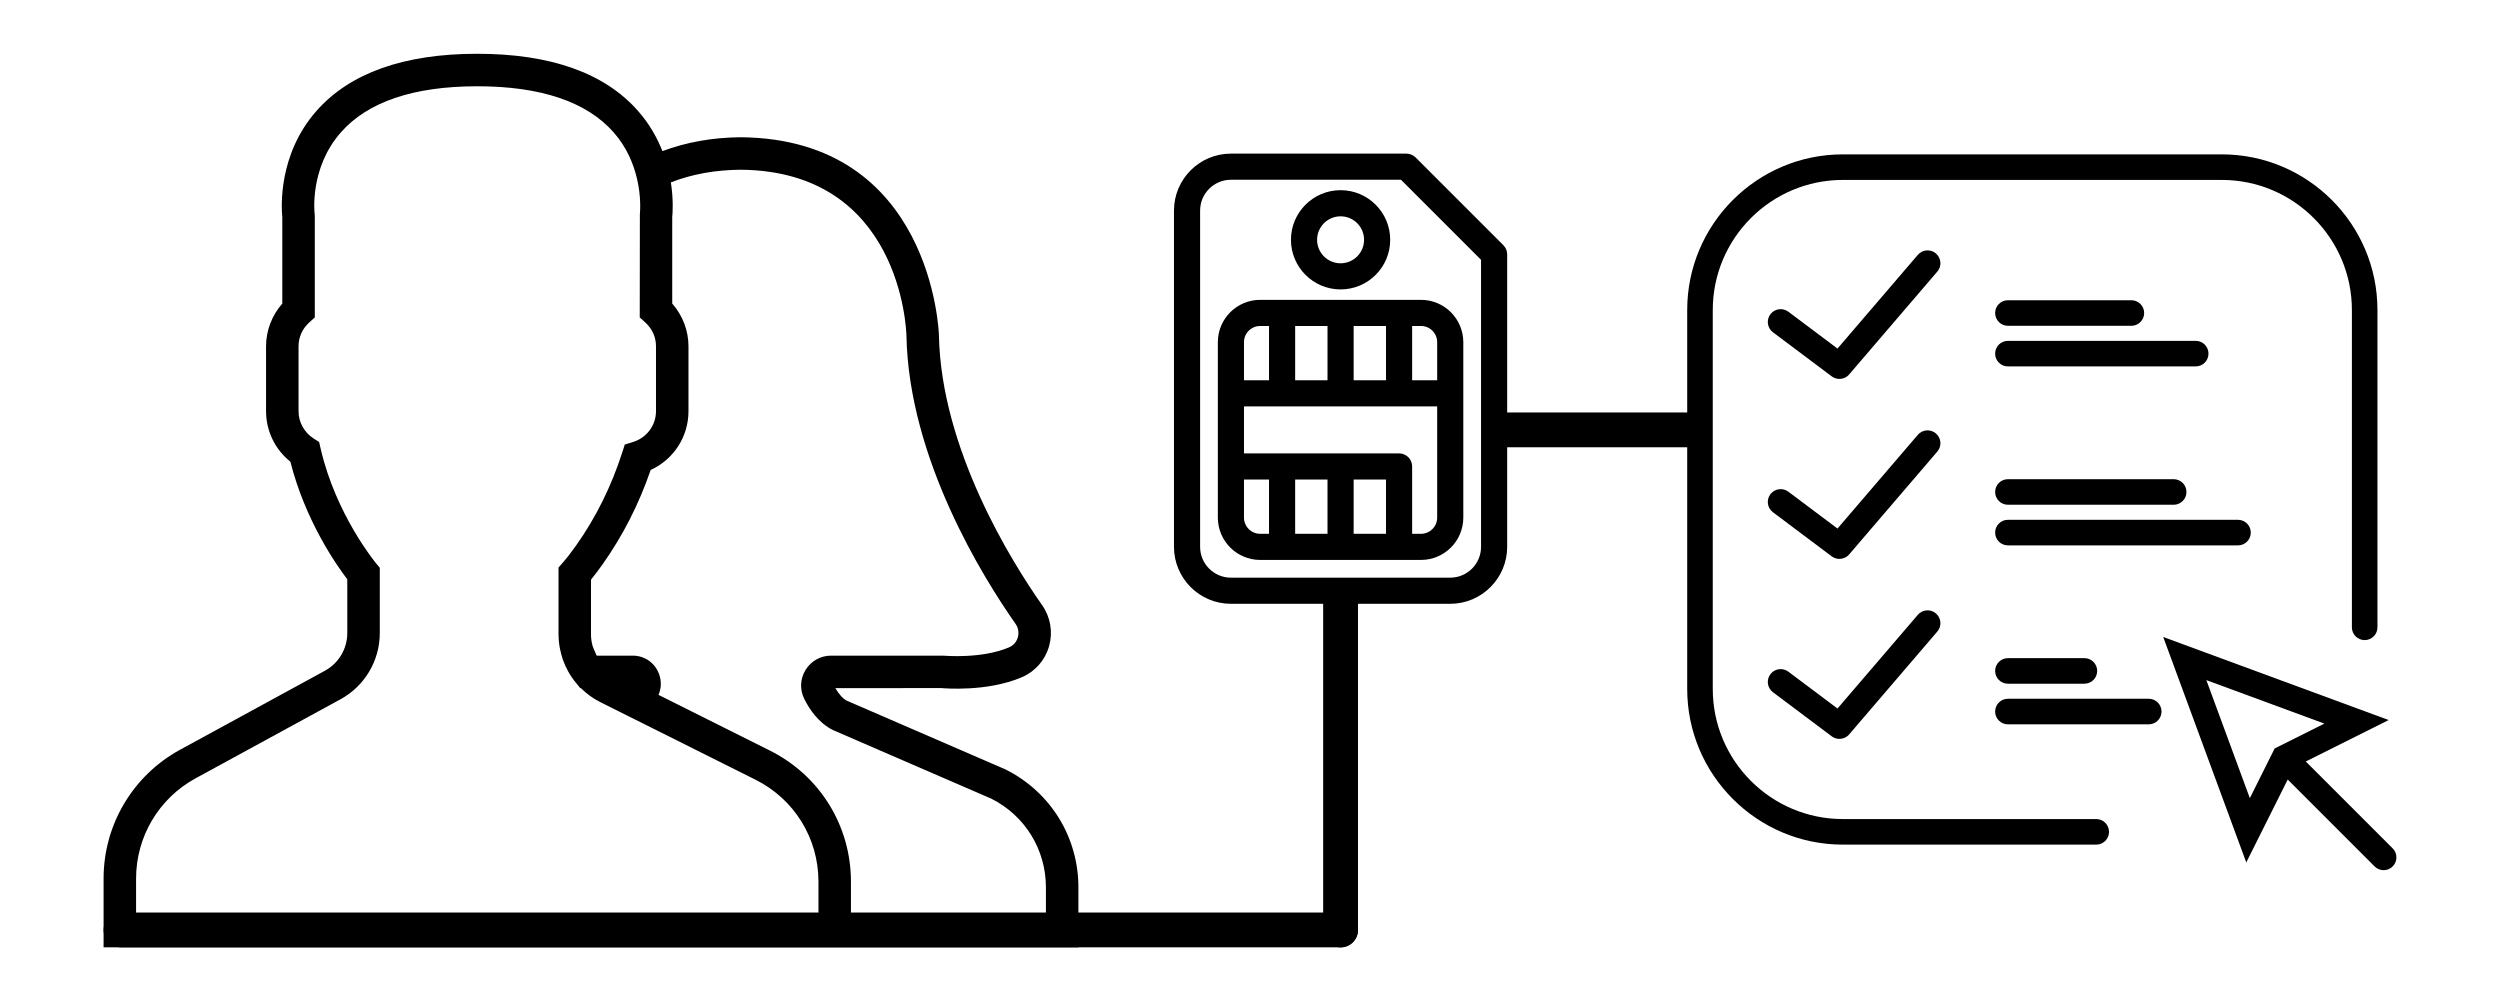 <?xml version="1.0" encoding="utf-8"?>
<!-- Generator: Adobe Illustrator 16.0.0, SVG Export Plug-In . SVG Version: 6.00 Build 0)  -->
<!DOCTYPE svg PUBLIC "-//W3C//DTD SVG 1.1//EN" "http://www.w3.org/Graphics/SVG/1.1/DTD/svg11.dtd">
<svg version="1.1" id="Capa_1" xmlns="http://www.w3.org/2000/svg" xmlns:xlink="http://www.w3.org/1999/xlink" x="0px" y="0px"
	 width="1846.5px" height="729.718px" viewBox="0 -9.718 1846.5 729.718" enable-background="new 0 -9.718 1846.5 729.718"
	 xml:space="preserve">
<g>
	<path d="M742.712,558.6l-117.275-50.796c-2.76-1.38-5.82-4.752-8.447-9.252l78.3-0.06c1.368,0.132,33.647,3.084,59.532-8.04
		c9.805-4.225,17.1-12.564,20.027-22.884c2.952-10.416,1.08-21.444-5.111-30.276c-22.381-31.848-74.616-115.068-76.248-199.476
		c-0.036-1.452-4.765-144.996-146.521-146.16c-20.868,0.168-40.164,3.708-57.721,10.236c-3.827-9.756-9.469-19.932-17.855-29.508
		C446.757,44.256,406.761,30,352.509,30c-54.253,0-94.248,14.256-118.896,42.36c-28.416,32.412-25.775,71.712-25.104,78.3v63.828
		c-7.68,8.748-12,19.944-12,31.5v48c0,14.604,6.637,28.224,17.965,37.308c10.991,43.524,33.996,76.32,42.035,86.844v39.708
		c0,11.616-6.336,22.272-16.523,27.841L132.933,544.08c-34.812,19.008-56.425,55.416-56.425,95.064V690h528.001h24h168v-44.364
		C796.509,608.532,775.893,575.196,742.712,558.6z M604.509,666H100.508v-26.855c0-30.853,16.824-59.209,43.908-73.969
		l107.053-58.392c17.916-9.78,29.04-28.536,29.04-48.924v-48.229l-2.797-3.336c-0.287-0.348-29.699-35.928-40.92-84.78l-1.092-4.752
		l-4.093-2.64c-6.947-4.488-11.101-12.012-11.101-20.124v-48c0-6.732,2.856-13.008,8.04-17.7l3.961-3.564V150l-0.108-1.572
		c-0.035-0.324-4.115-33.588,19.261-60.252C271.544,65.496,305.48,54,352.509,54c46.859,0,80.724,11.412,100.632,33.936
		c9.899,11.184,14.88,23.676,17.364,34.404c0.19,0.84,0.372,1.668,0.54,2.496c0.168,0.852,0.348,1.704,0.479,2.52
		c0.156,0.936,0.288,1.824,0.42,2.712c0.097,0.636,0.192,1.284,0.265,1.896c0.181,1.488,0.324,2.928,0.421,4.26
		c0.012,0.108,0.012,0.204,0.012,0.312c0.084,1.296,0.145,2.52,0.18,3.636c0,0.216,0,0.396,0.013,0.612
		c0.023,0.996,0.023,1.944,0.013,2.772c0,0.12,0,0.24,0,0.36c-0.048,2.82-0.24,4.5-0.24,4.536l-0.096,76.284l3.96,3.576
		c5.185,4.68,8.04,10.956,8.04,17.688v48c0,10.476-6.864,19.644-17.064,22.788l-5.976,1.836l-1.92,5.94
		c-8.028,24.972-19.465,48.034-34.008,68.556c-3.564,5.052-7.032,9.528-10.045,12.948l-2.987,3.406v49.5
		c0,3.036,0.3,6.014,0.768,8.94c0.097,0.624,0.265,1.224,0.385,1.848c0.469,2.412,1.093,4.776,1.859,7.08
		c0.181,0.54,0.372,1.058,0.576,1.598c0.937,2.508,2.028,4.932,3.3,7.26c0.145,0.264,0.276,0.54,0.42,0.804
		c1.74,3.072,3.744,5.988,6.048,8.676l2.736,3.372h0.468c4.116,4.058,8.845,7.584,14.221,10.272l114.637,57.312
		c28.739,14.354,46.584,43.226,46.584,75.35V666H604.509z M772.509,666h-144v-24.516c0-41.27-22.933-78.36-59.832-96.816
		l-82.296-41.16c2.027-4.632,2.292-9.936,0.516-15.048c-2.939-8.46-10.62-13.92-19.56-13.92h-26.604
		c-0.552-0.972-0.912-2.04-1.354-3.072c-0.602-1.38-1.31-2.734-1.704-4.188c-0.732-2.664-1.164-5.448-1.164-8.306v-40.57
		c2.748-3.36,5.64-7.188,8.628-11.412c14.868-21,26.784-44.376,35.447-69.588C497.518,329.639,508.51,312.9,508.51,294v-48
		c0-11.556-4.32-22.752-12-31.5v-63.828c0.312-3,0.983-12.828-1.009-25.668c15.456-6.072,32.771-9.204,51.479-9.36
		c118.093,0.972,122.4,117.732,122.521,122.652c1.765,90.996,56.952,179.124,80.604,212.784c2.028,2.88,2.641,6.504,1.668,9.924
		c-0.552,1.968-2.136,5.544-6.42,7.38c-20.16,8.677-47.508,6.216-48.912,6.156h-82.596c-7.716,0-14.748,3.924-18.816,10.488
		c-4.056,6.54-4.438,14.53-1.03,21.396c3.756,7.572,10.392,17.688,21.3,23.124l116.964,50.664
		c24.828,12.54,40.248,37.572,40.248,65.424V666H772.509z"/>
	<g>
		<g>
			<g>
				<path stroke="#000000" stroke-width="8.504" stroke-miterlimit="10" d="M1107.369,174.382l-64.801-64.8
					c-1.012-1.013-2.385-1.582-3.817-1.582H909.15c-20.866,0.024-37.774,16.934-37.799,37.8v248.399
					c0.022,20.867,16.933,37.776,37.799,37.801h162c20.867-0.023,37.776-16.934,37.801-37.799V178.2
					C1108.951,176.768,1108.381,175.395,1107.369,174.382z M1098.15,394.201c-0.018,14.904-12.096,26.981-27,27h-162
					c-14.903-0.019-26.981-12.096-27-27V145.8c0.019-14.904,12.097-26.982,27-27h127.365l61.635,61.637V394.201z"/>
				<path stroke="#000000" stroke-width="8.504" stroke-miterlimit="10" d="M903.751,243v129.6c0.019,14.906,12.096,26.982,27,27
					h118.8c14.903-0.018,26.981-12.094,27-27V243c-0.019-14.905-12.097-26.982-27-27h-118.8
					C915.847,216.018,903.768,228.096,903.751,243z M941.551,388.801h-10.8c-8.943-0.01-16.19-7.258-16.2-16.201v-32.398h27V388.801
					z M984.751,388.801h-32.399v-48.6h32.399V388.801z M1027.951,388.801h-32.399v-48.6h32.399V388.801z M1065.751,372.6
					c-0.01,8.943-7.258,16.191-16.2,16.201h-10.8v-54c0-1.432-0.568-2.807-1.582-3.817c-1.014-1.015-2.387-1.582-3.818-1.582h-118.8
					v-43.199h151.198L1065.751,372.6L1065.751,372.6z M1038.751,226.8h10.8c8.942,0.01,16.19,7.257,16.2,16.2v32.4h-27V226.8z
					 M995.551,226.8h32.399v48.6h-32.399V226.8z M952.352,226.8h32.399v48.6h-32.399V226.8z M941.551,275.4h-27V243
					c0.01-8.943,7.257-16.19,16.2-16.2h10.8V275.4z"/>
				<path stroke="#000000" stroke-width="8.504" stroke-miterlimit="10" d="M990.15,199.8c17.896,0,32.4-14.506,32.4-32.399
					c0-17.895-14.506-32.4-32.4-32.4c-17.894,0-32.399,14.506-32.399,32.4C957.771,185.286,972.266,199.78,990.15,199.8z
					 M990.15,145.8c11.931,0,21.601,9.671,21.601,21.6c0,11.93-9.671,21.601-21.601,21.601c-11.929,0-21.6-9.671-21.6-21.6
					C968.563,155.477,978.227,145.812,990.15,145.8z"/>
			</g>
		</g>
	</g>
	<path d="M89.366,690h900.786c7.11,0,12.856-5.747,12.856-12.857c0-7.108-5.746-12.856-12.856-12.856H89.366
		c-7.11,0-12.857,5.748-12.857,12.856C76.508,684.253,82.255,690,89.366,690z"/>
	<path d="M977.294,432v245.144c0,7.11,5.746,12.856,12.856,12.856c7.109,0,12.857-5.746,12.857-12.856V432
		c0-7.11-5.748-12.857-12.857-12.857C983.042,419.143,977.294,424.89,977.294,432z"/>
	<path d="M1251.039,294.943h-140.46c-7.111,0-12.857,5.746-12.857,12.855s5.746,12.857,12.857,12.857h140.46
		c7.111,0,12.857-5.748,12.857-12.857C1263.896,300.691,1258.15,294.943,1251.039,294.943z"/>
	<g>
		<path d="M1703.052,552.713l61.216-30.607l-166.521-61.35l61.348,166.522l30.608-61.217l64.172,64.172
			c1.841,1.842,4.258,2.767,6.674,2.767c2.418,0,4.835-0.925,6.676-2.767c3.691-3.69,3.691-9.658,0-13.351L1703.052,552.713z
			 M1629.609,492.62l87.169,32.119l-36.706,18.343l-18.345,36.707L1629.609,492.62z"/>
		<g>
			<path d="M1483.052,260.916h138.697c5.221,0,9.44-4.22,9.44-9.44c0-5.222-4.22-9.441-9.44-9.441h-138.697
				c-5.221,0-9.441,4.219-9.441,9.441C1473.61,256.696,1477.831,260.916,1483.052,260.916z"/>
			<path d="M1483.052,393.092h169.94c5.221,0,9.44-4.221,9.44-9.441c0-5.22-4.22-9.44-9.44-9.44h-169.94
				c-5.221,0-9.441,4.221-9.441,9.44C1473.61,388.871,1477.831,393.092,1483.052,393.092z"/>
			<path d="M1483.052,230.915h91.179c5.221,0,9.439-4.221,9.439-9.441c0-5.221-4.219-9.441-9.439-9.441h-91.179
				c-5.221,0-9.441,4.22-9.441,9.441C1473.61,226.694,1477.831,230.915,1483.052,230.915z"/>
			<path d="M1483.052,363.09h122.422c5.221,0,9.439-4.221,9.439-9.441s-4.219-9.439-9.439-9.439h-122.422
				c-5.221,0-9.441,4.219-9.441,9.439S1477.831,363.09,1483.052,363.09z"/>
			<path d="M1483.052,525.268h104.009c5.221,0,9.44-4.22,9.44-9.441c0-5.22-4.22-9.439-9.44-9.439h-104.009
				c-5.221,0-9.441,4.22-9.441,9.439C1473.61,521.048,1477.831,525.268,1483.052,525.268z"/>
			<path d="M1483.052,495.266h56.49c5.221,0,9.439-4.22,9.439-9.44s-4.219-9.44-9.439-9.44h-56.49c-5.221,0-9.441,4.22-9.441,9.44
				S1477.831,495.266,1483.052,495.266z"/>
		</g>
		<path d="M1641.034,104.298h-279.91c-63.387,0-114.954,51.567-114.954,114.955v279.91c0,63.387,51.567,114.955,114.954,114.955
			h187.161c5.221,0,9.44-4.22,9.44-9.441c0-5.221-4.22-9.44-9.44-9.44h-187.161c-52.982,0-96.072-43.09-96.072-96.072V219.253
			c0-52.983,43.09-96.073,96.072-96.073h279.909c52.983,0,96.074,43.089,96.074,96.073v234.366c0,5.221,4.219,9.441,9.439,9.441
			c5.222,0,9.441-4.221,9.441-9.441V219.253C1755.989,155.866,1704.422,104.298,1641.034,104.298z"/>
		<path d="M1429.879,177.503c-3.969-3.409-9.97-2.963-13.378,1.025l-59.327,69.202l-36.29-27.213
			c-4.188-3.134-10.143-2.308-13.284,1.899c-3.152,4.187-2.298,10.141,1.898,13.284l43.402,32.559
			c1.701,1.282,3.704,1.899,5.688,1.899c2.688,0,5.348-1.13,7.217-3.323l65.109-75.962
			C1434.333,186.903,1433.867,180.921,1429.879,177.503z"/>
		<path d="M1429.879,310.437c-3.969-3.41-9.97-2.963-13.378,1.025l-59.327,69.202l-36.29-27.214
			c-4.188-3.133-10.143-2.307-13.284,1.899c-3.152,4.188-2.298,10.141,1.898,13.284l43.402,32.56
			c1.701,1.281,3.704,1.899,5.688,1.899c2.688,0,5.348-1.13,7.217-3.323l65.109-75.962
			C1434.333,319.837,1433.867,313.854,1429.879,310.437z"/>
		<path d="M1429.879,443.371c-3.969-3.41-9.97-2.964-13.378,1.025l-59.327,69.201l-36.29-27.214
			c-4.188-3.133-10.143-2.308-13.284,1.899c-3.152,4.188-2.298,10.141,1.898,13.283l43.402,32.56
			c1.701,1.281,3.704,1.899,5.688,1.899c2.688,0,5.348-1.13,7.217-3.323l65.109-75.962
			C1434.333,452.771,1433.867,446.788,1429.879,443.371z"/>
	</g>
</g>
</svg>
